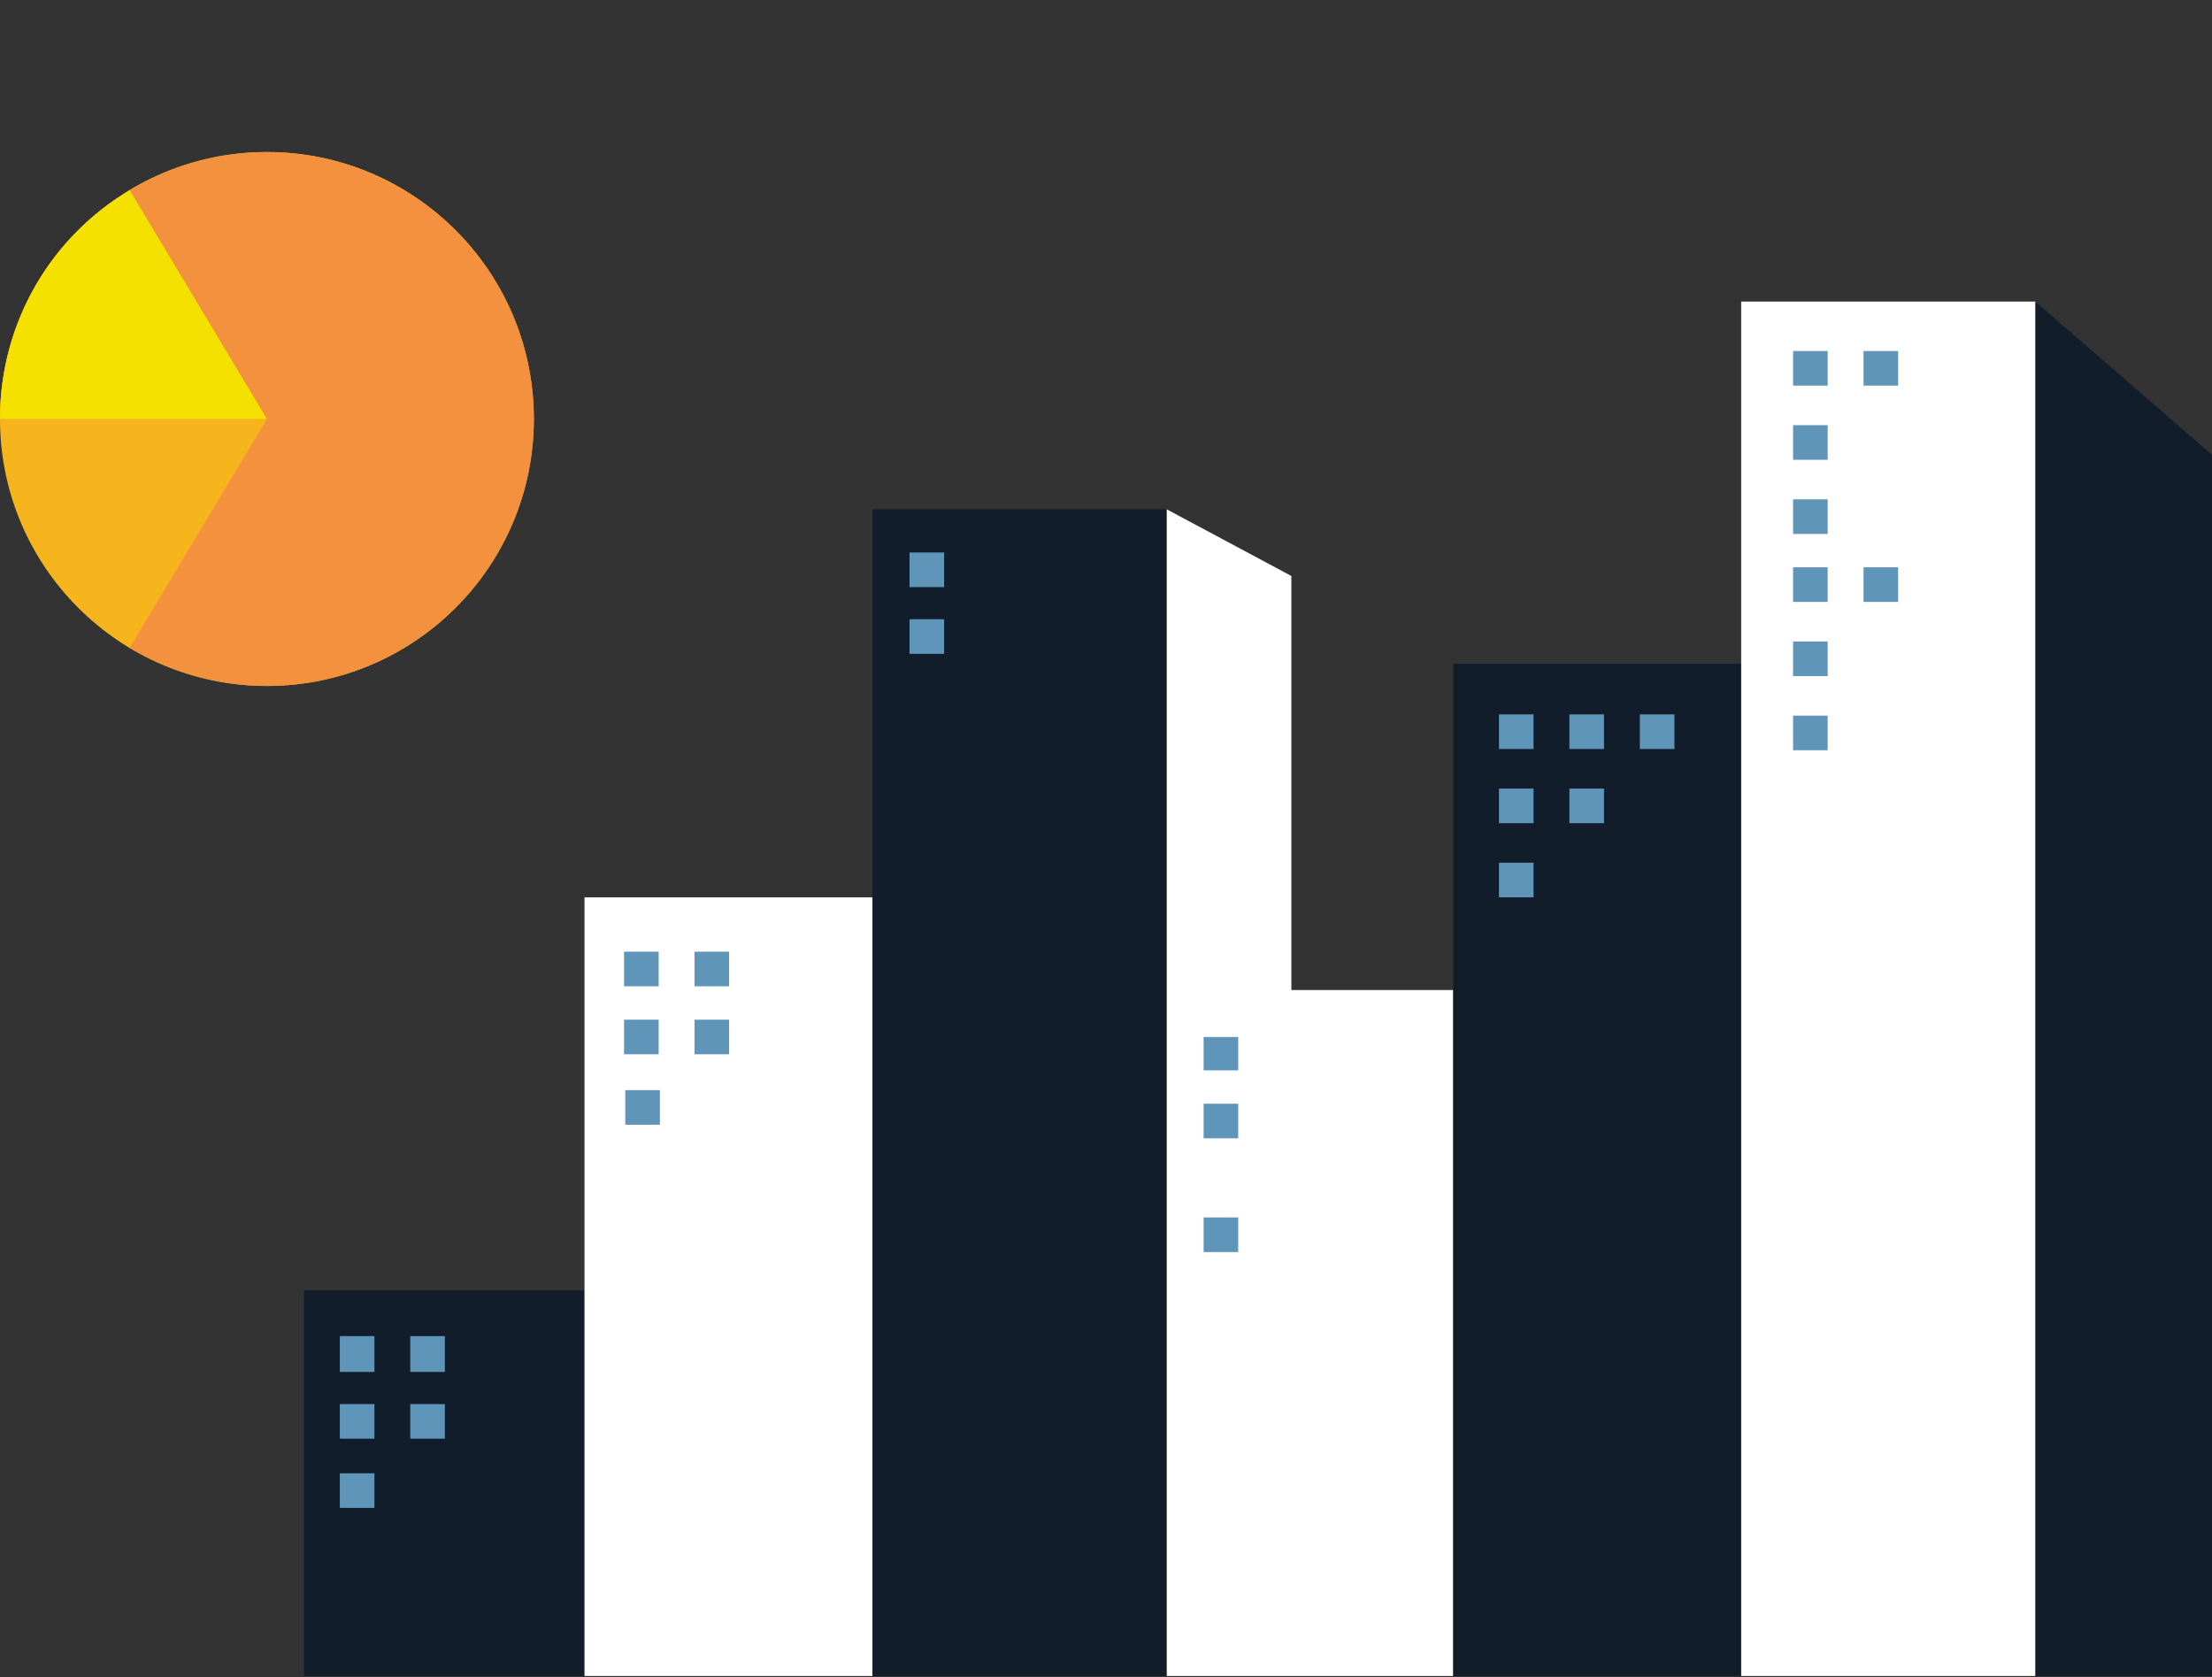<?xml version="1.0" encoding="utf-8"?>
<!-- Generator: Adobe Illustrator 17.1.0, SVG Export Plug-In . SVG Version: 6.00 Build 0)  -->
<!DOCTYPE svg PUBLIC "-//W3C//DTD SVG 1.1//EN" "http://www.w3.org/Graphics/SVG/1.1/DTD/svg11.dtd">
<svg version="1.1" id="graphic_detail" xmlns="http://www.w3.org/2000/svg" xmlns:xlink="http://www.w3.org/1999/xlink" x="0px"
	 y="0px" viewBox="433 328.2 179 135.7" enable-background="new 433 328.2 179 135.7" xml:space="preserve">
<rect x="433" y="328.2" width="179" height="135.7" fill="#333333" stroke="none"/>
<g>
	<g>
		<g>
			<g>
				<g>
					<polygon fill="#FFFFFF" points="550.6,463.8 527.4,463.8 527.4,369.4 537.5,374.8 537.5,408.3 550.6,408.3 					"/>
					<polygon fill="#111D2A" points="612,365 612,463.8 597.7,463.8 597.7,352.6 					"/>
					<rect x="457.6" y="432.6" fill="#111D2A" width="22.7" height="31.2"/>
					<rect x="480.3" y="400.8" fill="#FFFFFF" width="23.3" height="63"/>
					<polygon fill="#111D2A" points="527.4,369.4 527.4,463.8 503.6,463.8 503.6,369.4 					"/>
					<polygon fill="#111D2A" points="573.9,381.9 573.9,463.8 550.6,463.8 550.6,381.9 					"/>
					<polygon fill="#FFFFFF" points="597.7,352.6 597.7,463.8 573.9,463.8 573.9,352.6 					"/>
				</g>
			</g>
		</g>
	</g>
	<g>
		<g>
			<g>
				<polygon fill="#5F95B8" points="483.5,405.2 486.3,405.2 486.3,408 483.5,408 				"/>
				<path fill="#5F95B8" d="M484.9,406.6"/>
			</g>
		</g>
		<g>
			<g>
				<polygon fill="#5F95B8" points="489.2,405.2 492,405.2 492,408 489.2,408 				"/>
				<path fill="#5F95B8" d="M490.6,406.6"/>
			</g>
		</g>
		<g>
			<g>
				<polygon fill="#5F95B8" points="483.5,410.7 486.3,410.7 486.3,413.5 483.5,413.5 				"/>
				<path fill="#5F95B8" d="M484.9,412.1"/>
			</g>
		</g>
		<g>
			<g>
				<polygon fill="#5F95B8" points="489.2,410.7 492,410.7 492,413.5 489.2,413.5 				"/>
				<path fill="#5F95B8" d="M490.6,412.1"/>
			</g>
		</g>
		<g>
			<g>
				<polygon fill="#5F95B8" points="483.6,416.4 486.4,416.4 486.4,419.2 483.6,419.2 				"/>
				<path fill="#5F95B8" d="M485,417.8"/>
			</g>
		</g>
	</g>
	<g>
		<g>
			<g>
				<polygon fill="#5F95B8" points="506.6,372.9 509.4,372.9 509.4,375.7 506.6,375.7 				"/>
				<path fill="#5F95B8" d="M508,374.3"/>
			</g>
		</g>
		<g>
			<g>
				<polygon fill="#5F95B8" points="506.6,378.3 509.4,378.3 509.4,381.1 506.6,381.1 				"/>
				<path fill="#5F95B8" d="M508,379.7"/>
			</g>
		</g>
	</g>
	<g>
		<g>
			<g>
				<polygon fill="#5F95B8" points="530.4,412.1 533.2,412.1 533.2,414.8 530.4,414.8 				"/>
				<path fill="#5F95B8" d="M531.8,413.5"/>
			</g>
		</g>
		<g>
			<g>
				<polygon fill="#5F95B8" points="530.4,417.5 533.2,417.5 533.2,420.3 530.4,420.3 				"/>
				<path fill="#5F95B8" d="M531.8,418.9"/>
			</g>
		</g>
	</g>
	<g>
		<g>
			<g>
				<polygon fill="#5F95B8" points="530.4,426.7 533.2,426.7 533.2,429.5 530.4,429.5 				"/>
				<path fill="#5F95B8" d="M531.8,428.1"/>
			</g>
		</g>
	</g>
	<g>
		<g>
			<g>
				<g>
					<polygon fill="#5F95B8" points="554.3,386 557.1,386 557.1,388.8 554.3,388.8 					"/>
					<path fill="#5F95B8" d="M555.7,387.4"/>
				</g>
			</g>
			<g>
				<g>
					<polygon fill="#5F95B8" points="560,386 562.8,386 562.8,388.8 560,388.8 					"/>
					<path fill="#5F95B8" d="M561.4,387.4"/>
				</g>
			</g>
			<g>
				<g>
					<polygon fill="#5F95B8" points="554.3,392 557.1,392 557.1,394.8 554.3,394.8 					"/>
					<path fill="#5F95B8" d="M555.7,393.4"/>
				</g>
			</g>
			<g>
				<g>
					<polygon fill="#5F95B8" points="560,392 562.8,392 562.8,394.8 560,394.8 					"/>
					<path fill="#5F95B8" d="M561.4,393.4"/>
				</g>
			</g>
			<g>
				<g>
					<polygon fill="#5F95B8" points="554.3,398 557.1,398 557.1,400.8 554.3,400.8 					"/>
					<path fill="#5F95B8" d="M555.7,399.4"/>
				</g>
			</g>
		</g>
		<g>
			<g>
				<polygon fill="#5F95B8" points="565.7,386 568.5,386 568.5,388.8 565.7,388.8 				"/>
				<path fill="#5F95B8" d="M567.1,387.4"/>
			</g>
		</g>
	</g>
	<g>
		<g>
			<g>
				<g>
					<polygon fill="#5F95B8" points="578.1,356.6 580.9,356.6 580.9,359.4 578.1,359.4 					"/>
					<path fill="#5F95B8" d="M579.5,358"/>
				</g>
			</g>
			<g>
				<g>
					<polygon fill="#5F95B8" points="583.8,356.6 586.6,356.6 586.6,359.4 583.8,359.4 					"/>
					<path fill="#5F95B8" d="M585.2,358"/>
				</g>
			</g>
			<g>
				<g>
					<polygon fill="#5F95B8" points="578.1,362.6 580.9,362.6 580.9,365.4 578.1,365.4 					"/>
					<path fill="#5F95B8" d="M579.5,364"/>
				</g>
			</g>
			<g>
				<g>
					<polygon fill="#5F95B8" points="578.1,368.6 580.9,368.6 580.9,371.4 578.1,371.4 					"/>
					<path fill="#5F95B8" d="M579.5,370"/>
				</g>
			</g>
		</g>
	</g>
	<g>
		<g>
			<g>
				<g>
					<polygon fill="#5F95B8" points="578.1,374.1 580.9,374.1 580.9,376.9 578.1,376.9 					"/>
					<path fill="#5F95B8" d="M579.5,375.5"/>
				</g>
			</g>
			<g>
				<g>
					<polygon fill="#5F95B8" points="583.8,374.1 586.6,374.1 586.6,376.9 583.8,376.9 					"/>
					<path fill="#5F95B8" d="M585.2,375.5"/>
				</g>
			</g>
			<g>
				<g>
					<polygon fill="#5F95B8" points="578.1,380.1 580.9,380.1 580.9,382.9 578.1,382.9 					"/>
					<path fill="#5F95B8" d="M579.5,381.5"/>
				</g>
			</g>
			<g>
				<g>
					<polygon fill="#5F95B8" points="578.1,386.1 580.9,386.1 580.9,388.9 578.1,388.9 					"/>
					<path fill="#5F95B8" d="M579.5,387.5"/>
				</g>
			</g>
		</g>
	</g>
	<g>
		<g>
			<g>
				<polygon fill="#5F95B8" points="460.5,436.3 463.3,436.3 463.3,439.2 460.5,439.2 				"/>
				<path fill="#5F95B8" d="M461.9,437.7"/>
			</g>
		</g>
		<g>
			<g>
				<polygon fill="#5F95B8" points="466.2,436.3 469,436.3 469,439.2 466.2,439.2 				"/>
				<path fill="#5F95B8" d="M467.6,437.7"/>
			</g>
		</g>
		<g>
			<g>
				<polygon fill="#5F95B8" points="460.5,441.8 463.3,441.8 463.3,444.6 460.5,444.6 				"/>
				<path fill="#5F95B8" d="M461.9,443.2"/>
			</g>
		</g>
		<g>
			<g>
				<polygon fill="#5F95B8" points="466.2,441.8 469,441.8 469,444.6 466.2,444.6 				"/>
				<path fill="#5F95B8" d="M467.6,443.2"/>
			</g>
		</g>
		<g>
			<g>
				<polygon fill="#5F95B8" points="460.5,447.4 463.3,447.4 463.3,450.2 460.5,450.2 				"/>
				<path fill="#5F95B8" d="M461.9,448.8"/>
			</g>
		</g>
	</g>
</g>
<g>
	<circle fill="#F6B51D" cx="454.6" cy="362.1" r="21.6"/>
	<path fill="#F6B51D" d="M454.6,362.1"/>
</g>
<path fill="#F3913E" d="M454.6,340.5c-11.9,0-21.6,9.7-21.6,21.6l0,0l0,0h21.6l-11.1,18.5c3.2,1.9,7,3.1,11.1,3.1
	c11.9,0,21.6-9.7,21.6-21.6S466.5,340.5,454.6,340.5z"/>
<path fill="#F5E100" d="M454.6,362.1H433c0-7.9,4.2-14.8,10.5-18.5"/>
</svg>
